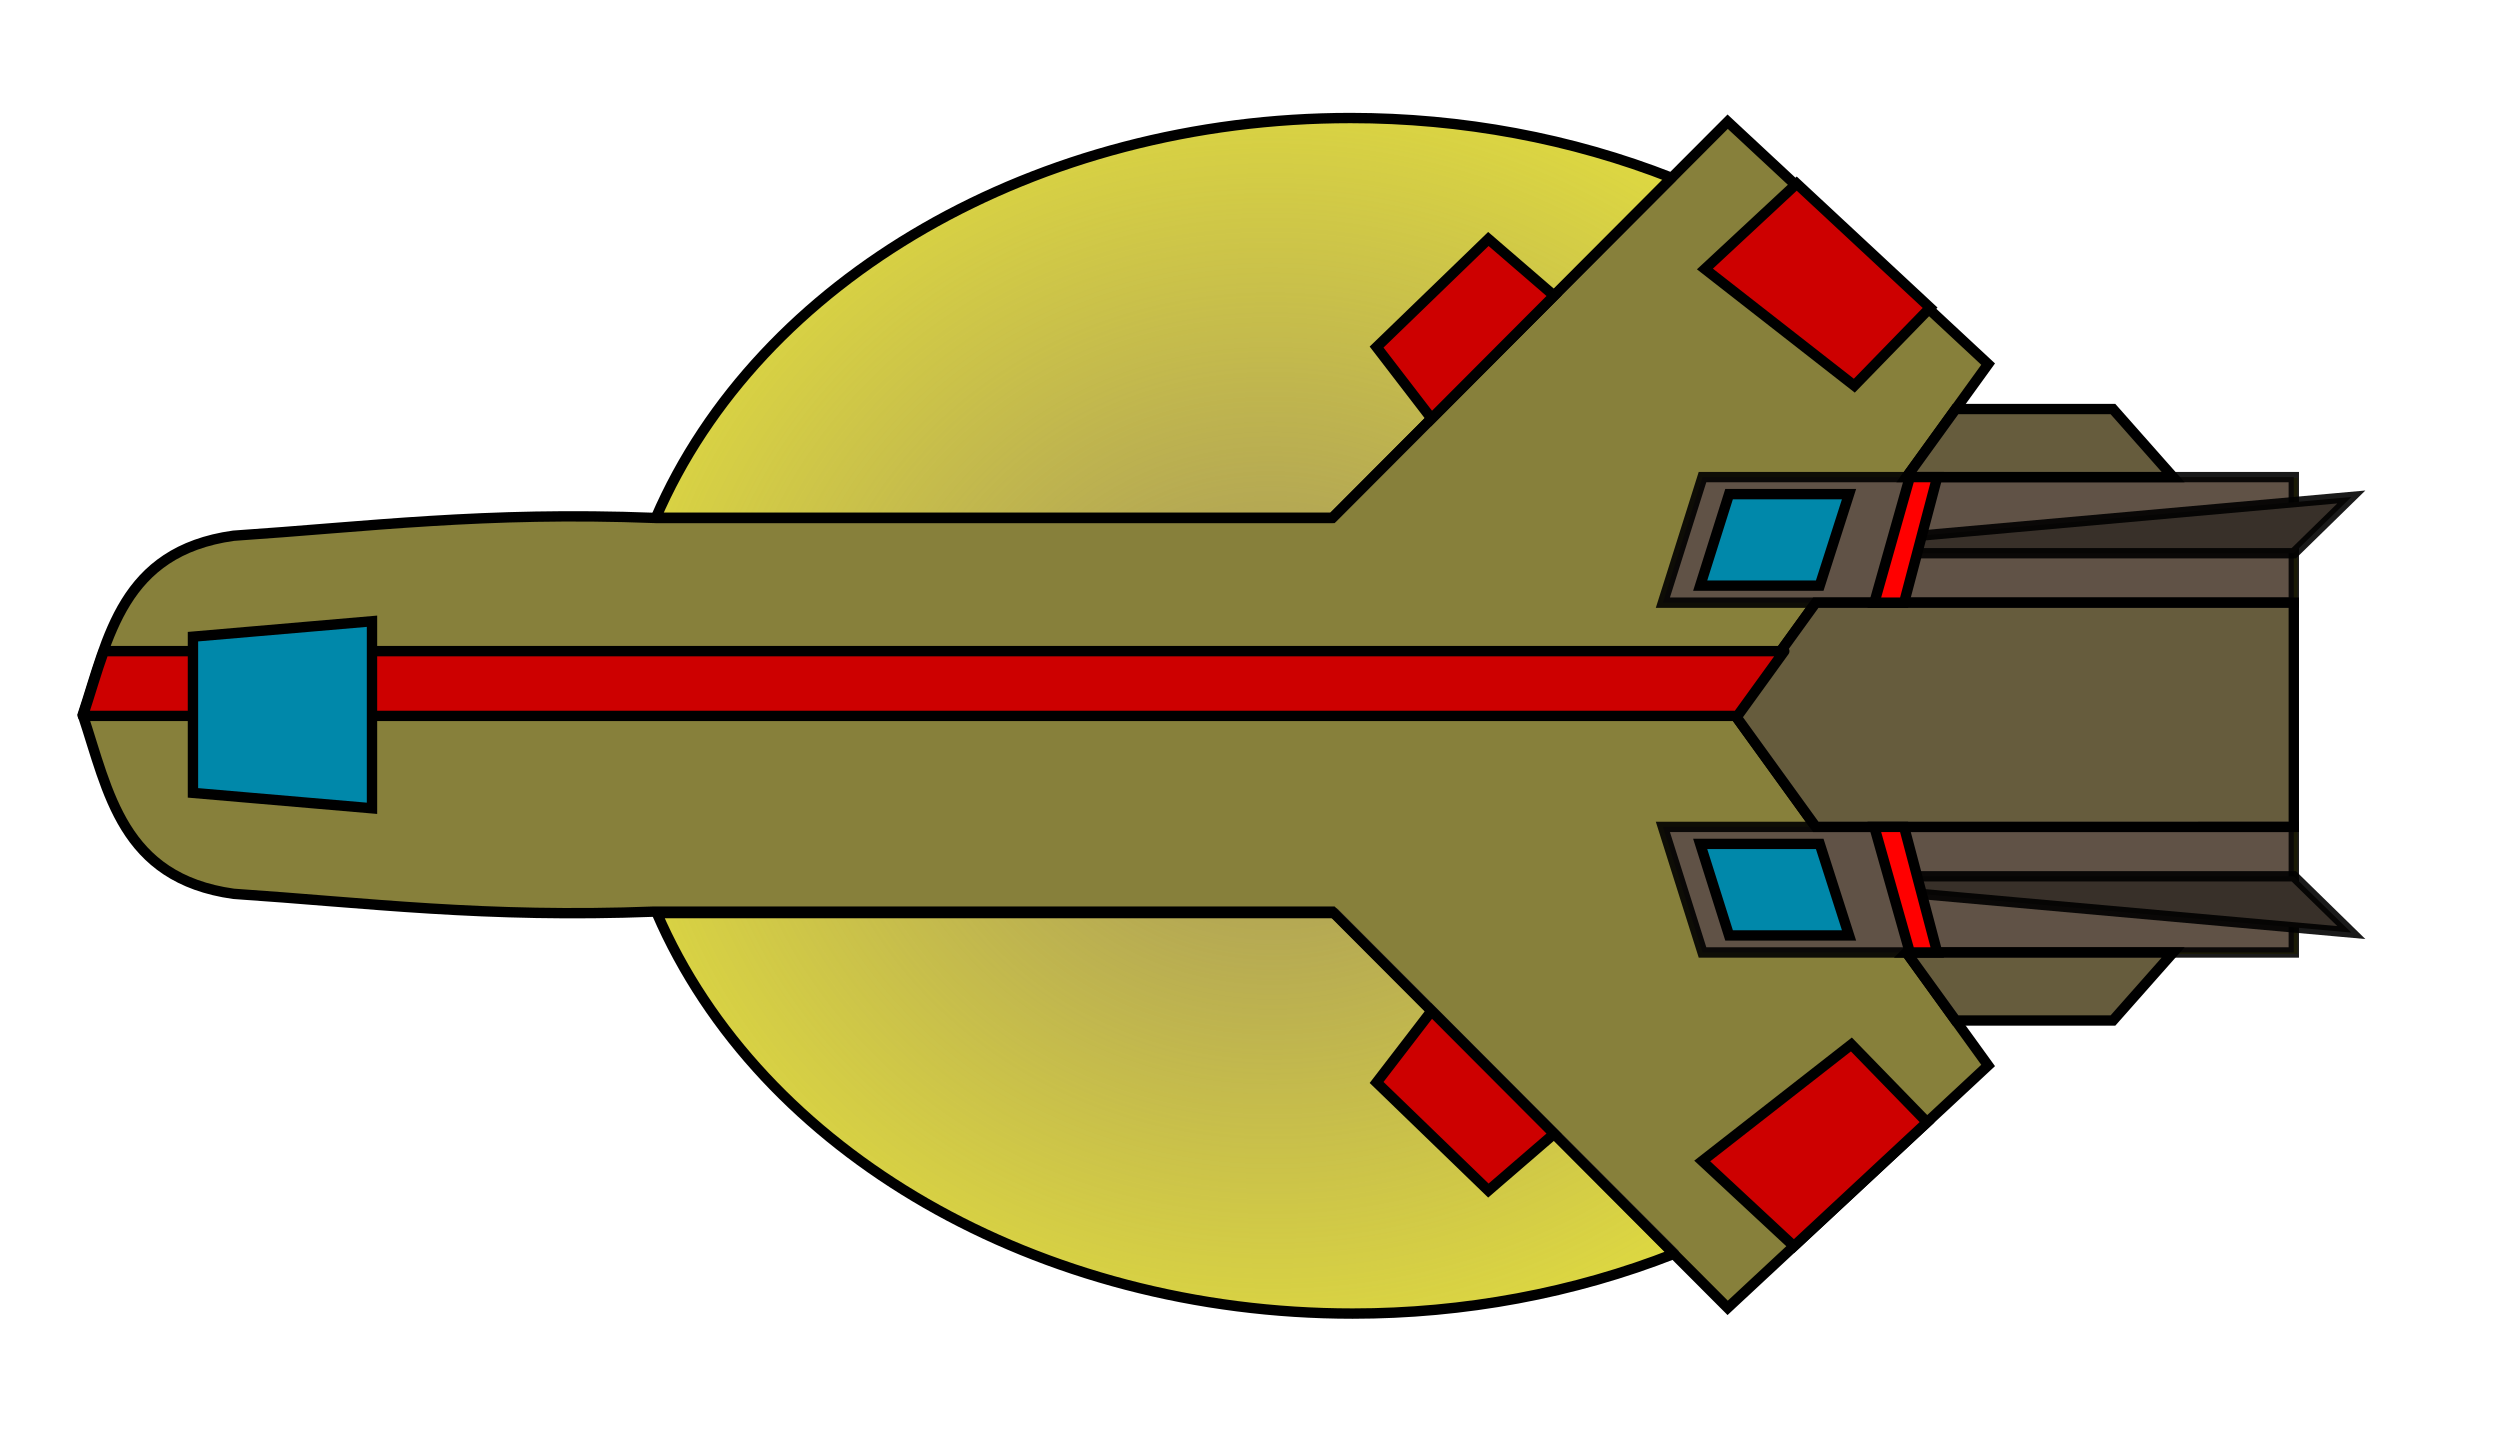 <?xml version="1.0" encoding="UTF-8" standalone="no"?>
<svg
   xmlns:dc="http://purl.org/dc/elements/1.1/"
   xmlns:cc="http://creativecommons.org/ns#"
   xmlns:rdf="http://www.w3.org/1999/02/22-rdf-syntax-ns#"
   xmlns:svg="http://www.w3.org/2000/svg"
   xmlns="http://www.w3.org/2000/svg"
   xmlns:xlink="http://www.w3.org/1999/xlink"
   xmlns:sodipodi="http://sodipodi.sourceforge.net/DTD/sodipodi-0.dtd"
   xmlns:inkscape="http://www.inkscape.org/namespaces/inkscape"
   width="319.077mm"
   height="182.455mm"
   viewBox="0 0 319.077 182.455"
   version="1.1"
   id="svg940"
   inkscape:version="1.0.2 (e86c870879, 2021-01-15, custom)"
   sodipodi:docname="ZunderX.svg">
  <defs
     id="defs934">
    <linearGradient
       inkscape:collect="always"
       id="linearGradient946">
      <stop
         style="stop-color:#8b7866;stop-opacity:0.802"
         offset="0"
         id="stop942" />
      <stop
         style="stop-color:#8b7866;stop-opacity:0.298"
         offset="1"
         id="stop944" />
    </linearGradient>
    <mask
       maskUnits="userSpaceOnUse"
       id="mask1561">
      <rect
         style="fill:#c8b7b7;fill-opacity:0.95;stroke:#000000;stroke-width:0.238;stroke-linecap:round;stroke-linejoin:round;paint-order:markers fill stroke"
         id="rect1563"
         width="361.348"
         height="191.9"
         x="-48.109"
         y="176.932" />
    </mask>
    <radialGradient
       inkscape:collect="always"
       xlink:href="#linearGradient946"
       id="radialGradient940"
       gradientUnits="userSpaceOnUse"
       gradientTransform="matrix(-1.372,0,0,-1.256,1453.477,409.261)"
       cx="612.644"
       cy="51.331"
       fx="612.644"
       fy="51.331"
       r="245.469" />
    <radialGradient
       inkscape:collect="always"
       xlink:href="#linearGradient946"
       id="radialGradient954"
       gradientUnits="userSpaceOnUse"
       gradientTransform="matrix(-0.363,0,0,0.332,384.566,74.17)"
       cx="612.644"
       cy="51.331"
       fx="612.644"
       fy="51.331"
       r="245.469" />
  </defs>
  <sodipodi:namedview
     id="base"
     pagecolor="#ffffff"
     bordercolor="#666666"
     borderopacity="1.0"
     inkscape:pageopacity="0.0"
     inkscape:pageshadow="2"
     inkscape:zoom="0.7"
     inkscape:cx="568.1402"
     inkscape:cy="275.40654"
     inkscape:document-units="mm"
     inkscape:current-layer="layer3"
     inkscape:document-rotation="0"
     showgrid="false"
     lock-margins="true"
     fit-margin-top="10"
     fit-margin-left="10"
     fit-margin-right="10"
     fit-margin-bottom="10"
     inkscape:window-width="1718"
     inkscape:window-height="1368"
     inkscape:window-x="2793"
     inkscape:window-y="0"
     inkscape:window-maximized="0"
     inkscape:snap-intersection-paths="true"
     inkscape:snap-smooth-nodes="true" />
  <g
     inkscape:label="Layer 1"
     inkscape:groupmode="layer"
     id="layer1"
     transform="translate(91.667,-13.401)"
     style="display:inline" />
  <g
     inkscape:groupmode="layer"
     id="layer4"
     inkscape:label="Layer 4">
    <path
       id="path986"
       style="display:inline;opacity:1;fill:#ffff00;fill-opacity:0.802;stroke:none;stroke-width:5;stroke-linecap:round;stroke-linejoin:round;stroke-miterlimit:4;stroke-dasharray:none;stroke-opacity:1;paint-order:markers fill stroke"
       d="M 651.467,56.936 C 500.545,56.936 366.122,134.311 316.338,249.838 h -0.666 c -81.738,-3.163 -138.748,4.273 -203.039,8.588 -53.825,7.528 -60.318,49.077 -72.732,86.369 12.414,37.292 18.908,78.841 72.732,86.369 64.291,4.315 121.301,11.751 203.039,8.588 h 0.666 c 49.784,115.527 184.207,192.902 335.129,192.902 53.662,-4e-5 106.625,-9.864 154.908,-28.852 l 27.018,27.086 125.646,-116.932 -15.66,-21.678 h 75.865 c 9.68,-10.943 19.361,-21.887 29.041,-32.83 h 58.209 c 0,-76.436 0,-152.871 0,-229.307 h -58.211 c -9.68,-10.943 -19.359,-21.885 -29.039,-32.828 H 943.375 L 959.039,175.633 833.393,58.701 806.375,85.787 C 758.092,66.8 705.128,56.936 651.467,56.936 Z"
       transform="scale(0.265)"
       sodipodi:nodetypes="ccccccccsccccccccccccccc" />
  </g>
  <g
     inkscape:groupmode="layer"
     id="layer2"
     inkscape:label="Layer 2"
     style="display:inline;opacity:1">
    <path
       id="path952"
       style="opacity:1;fill:url(#radialGradient954);fill-opacity:1;stroke:#000000;stroke-width:1.323;stroke-linecap:round;stroke-linejoin:round;stroke-miterlimit:4;stroke-dasharray:none;stroke-opacity:1;paint-order:markers fill stroke"
       d="m 83.698,66.103 c 13.172,-30.567 48.738,-51.039 88.67,-51.039 14.198,10e-6 28.211,2.61 40.986,7.634 l -43.293,43.405 z"
       sodipodi:nodetypes="csccc" />
    <path
       id="path1585"
       style="opacity:1;fill:url(#radialGradient940);fill-opacity:1;stroke:#000000;stroke-width:5;stroke-linecap:round;stroke-linejoin:round;stroke-miterlimit:4;stroke-dasharray:none;stroke-opacity:1;paint-order:markers fill stroke"
       d="m 316.338,439.752 c 49.784,115.527 184.207,192.902 335.129,192.902 53.662,-4e-5 106.625,-9.864 154.908,-28.852 L 642.746,439.752 Z"
       transform="scale(0.265)"
       sodipodi:nodetypes="csccc" />
    <path
       id="path1596"
       style="fill:#554a3f;fill-opacity:0.7;stroke:#000000;stroke-width:1.323;stroke-linecap:butt;stroke-linejoin:miter;stroke-miterlimit:4;stroke-dasharray:none;stroke-opacity:1"
       d="M 220.502,15.531 170.06,66.103 H 83.522 c -21.627,-0.837 -36.71,1.131 -53.721,2.272 -14.241,1.992 -15.959,12.985 -19.244,22.852 3.285,9.867 5.003,20.86 19.244,22.852 17.01,1.142 32.094,3.109 53.721,2.272 H 170.06 l 50.442,50.572 33.244,-30.938 -32.335,-44.757 32.335,-44.757 z" />
    <path
       style="fill:#605246;fill-opacity:1;stroke:#000000;stroke-width:1.323;stroke-linecap:butt;stroke-linejoin:miter;stroke-miterlimit:4;stroke-dasharray:none;stroke-opacity:0.898"
       d="M 292.76,60.892 V 76.918 H 212.234 L 217.293,60.892 Z"
       id="path1657"
       sodipodi:nodetypes="ccccc" />
    <path
       style="fill:#605246;fill-opacity:1;stroke:#000000;stroke-width:1.323;stroke-linecap:butt;stroke-linejoin:miter;stroke-miterlimit:4;stroke-dasharray:none;stroke-opacity:0.898"
       d="m 292.76,121.563 v -16.026 h -80.526 l 5.06,16.026 z"
       id="path1659"
       sodipodi:nodetypes="ccccc" />
    <path
       id="path1670"
       style="fill:#ffff00;stroke:none;stroke-width:1px;stroke-linecap:butt;stroke-linejoin:miter;stroke-opacity:1"
       d="m 717.967,115.279 -53.918,52.148 26.5,34.486 59.119,-59.273 z"
       transform="scale(0.265)" />
    <path
       style="fill:#383029;fill-opacity:1;stroke:#000000;stroke-width:1.323;stroke-linecap:butt;stroke-linejoin:miter;stroke-miterlimit:4;stroke-dasharray:none;stroke-opacity:0.898"
       d="m 243.218,113.922 56.885,5.103 -7.347,-7.182 h -49.539 z"
       id="path859"
       sodipodi:nodetypes="ccccc" />
    <path
       style="fill:#383029;fill-opacity:1;stroke:#000000;stroke-width:1.323;stroke-linecap:butt;stroke-linejoin:miter;stroke-miterlimit:4;stroke-dasharray:none;stroke-opacity:0.898"
       d="m 243.218,68.532 56.885,-5.103 -7.347,7.182 h -49.539 z"
       id="path864"
       sodipodi:nodetypes="ccccc" />
    <path
       id="path1632"
       style="fill:#554a3f;fill-opacity:0.898;stroke:#000000;stroke-width:1.323;stroke-linecap:butt;stroke-linejoin:miter;stroke-miterlimit:4;stroke-dasharray:none;stroke-opacity:1"
       d="m 243.327,121.563 c 2.092,2.895 4.184,5.791 6.275,8.686 H 269.675 c 2.561,-2.895 5.123,-5.791 7.684,-8.686 -11.344,1e-5 -22.688,1e-5 -34.032,1e-5 z"
       sodipodi:nodetypes="ccccc" />
    <path
       id="path904"
       style="fill:#554a3f;fill-opacity:0.898;stroke:#000000;stroke-width:1.323;stroke-linecap:butt;stroke-linejoin:miter;stroke-miterlimit:4;stroke-dasharray:none;stroke-opacity:1"
       d="m 231.748,76.918 -10.337,14.309 10.338,14.309 c 20.337,-9e-5 40.674,-1.7e-4 61.011,-2.6e-4 V 76.918 c -20.337,-4.7e-5 -40.674,-9.7e-5 -61.012,-1.45e-4 z"
       sodipodi:nodetypes="cccccc" />
    <path
       id="path906"
       style="fill:#554a3f;fill-opacity:0.898;stroke:#000000;stroke-width:1.323;stroke-linecap:butt;stroke-linejoin:miter;stroke-miterlimit:4;stroke-dasharray:none;stroke-opacity:1"
       d="m 249.601,52.206 c -2.092,2.895 -4.183,5.791 -6.275,8.686 l 34.032,-1.11e-4 c -2.561,-2.895 -5.122,-5.791 -7.683,-8.686 z"
       sodipodi:nodetypes="ccccc" />
    <path
       style="fill:#ff0000;stroke:#000000;stroke-width:1.323;stroke-linecap:butt;stroke-linejoin:miter;stroke-miterlimit:4;stroke-dasharray:none;stroke-opacity:1"
       d="m 247.252,121.563 -4.233,-16.026 h -3.797 l 4.531,16.026 z"
       id="path1661"
       sodipodi:nodetypes="ccccc" />
    <path
       style="fill:#ff0000;stroke:#000000;stroke-width:1.323;stroke-linecap:butt;stroke-linejoin:miter;stroke-miterlimit:4;stroke-dasharray:none;stroke-opacity:1"
       d="m 247.252,60.891 -4.233,16.026 h -3.797 l 4.531,-16.026 z"
       id="path1663"
       sodipodi:nodetypes="ccccc" />
  </g>
  <g
     inkscape:groupmode="layer"
     id="layer3"
     inkscape:label="Layer 3">
    <path
       id="rect1665"
       style="display:inline;opacity:1;fill:#cd0000;fill-opacity:1;stroke:#000000;stroke-width:5;stroke-linecap:round;stroke-linejoin:round;stroke-miterlimit:4;stroke-dasharray:none;stroke-opacity:1;paint-order:markers fill stroke"
       d="M 49.998 313.611 C 46.331 323.79 43.342 334.455 39.9 344.795 L 836.828 344.795 L 859.357 313.611 L 49.998 313.611 z "
       transform="scale(0.265)" />
    <path
       id="path1677"
       style="display:inline;opacity:1;fill:#cd0000;stroke:#000000;stroke-width:1.323;stroke-linecap:butt;stroke-linejoin:miter;stroke-opacity:1;stroke-miterlimit:4;stroke-dasharray:none;fill-opacity:1"
       d="m 189.962,151.953 -14.266,-13.798 7.011,-9.125 15.642,15.683 z" />
    <path
       id="path866"
       style="display:inline;opacity:1;fill:#cd0000;stroke:#000000;stroke-width:5;stroke-linecap:butt;stroke-linejoin:miter;stroke-opacity:1;stroke-miterlimit:4;stroke-dasharray:none;fill-opacity:1"
       d="M 865.34 88.434 L 821.127 129.547 L 893.084 185.752 L 929.58 148.217 L 865.34 88.434 z "
       transform="scale(0.265)" />
    <path
       id="path871"
       style="display:inline;opacity:1;fill:#cd0000;stroke:#000000;stroke-width:1.323;stroke-linecap:butt;stroke-linejoin:miter;stroke-opacity:1;stroke-miterlimit:4;stroke-dasharray:none;fill-opacity:1"
       d="m 189.962,30.501 -14.266,13.798 7.011,9.125 15.642,-15.683 z" />
    <path
       id="path873"
       style="display:inline;opacity:1;fill:#cd0000;stroke:#000000;stroke-width:1.323;stroke-linecap:butt;stroke-linejoin:miter;stroke-opacity:1;stroke-miterlimit:4;stroke-dasharray:none;fill-opacity:1"
       d="m 228.954,159.056 -11.698,-10.878 19.039,-14.871 9.656,9.931 z" />
    <path
       style="display:inline;opacity:1;fill:#0088aa;stroke:#000000;stroke-width:1.323;stroke-linecap:butt;stroke-linejoin:miter;stroke-opacity:1;stroke-miterlimit:4;stroke-dasharray:none;fill-opacity:1"
       d="m 235.994,63.065 -3.742,11.679 -15.256,0 3.687,-11.679 z"
       id="path853"
       sodipodi:nodetypes="ccccc" />
    <path
       style="display:inline;opacity:1;fill:#0088aa;stroke:#000000;stroke-width:1.323;stroke-linecap:butt;stroke-linejoin:miter;stroke-opacity:1;stroke-miterlimit:4;stroke-dasharray:none;fill-opacity:1"
       d="M 235.994,119.389 232.252,107.709 h -15.256 l 3.687,11.679 z"
       id="path855"
       sodipodi:nodetypes="ccccc" />
    <path
       id="path861"
       style="display:inline;opacity:1;fill:#0088aa;stroke:#000000;stroke-width:1.323;stroke-linecap:butt;stroke-linejoin:miter;stroke-opacity:1;stroke-miterlimit:4;stroke-dasharray:none;fill-opacity:1"
       d="m 47.478,79.288 -22.851,1.97 c 0,3.17 0,19.937 0,19.937 l 22.851,1.97 V 91.227 Z"
       sodipodi:nodetypes="cccccc" />
  </g>
</svg>
